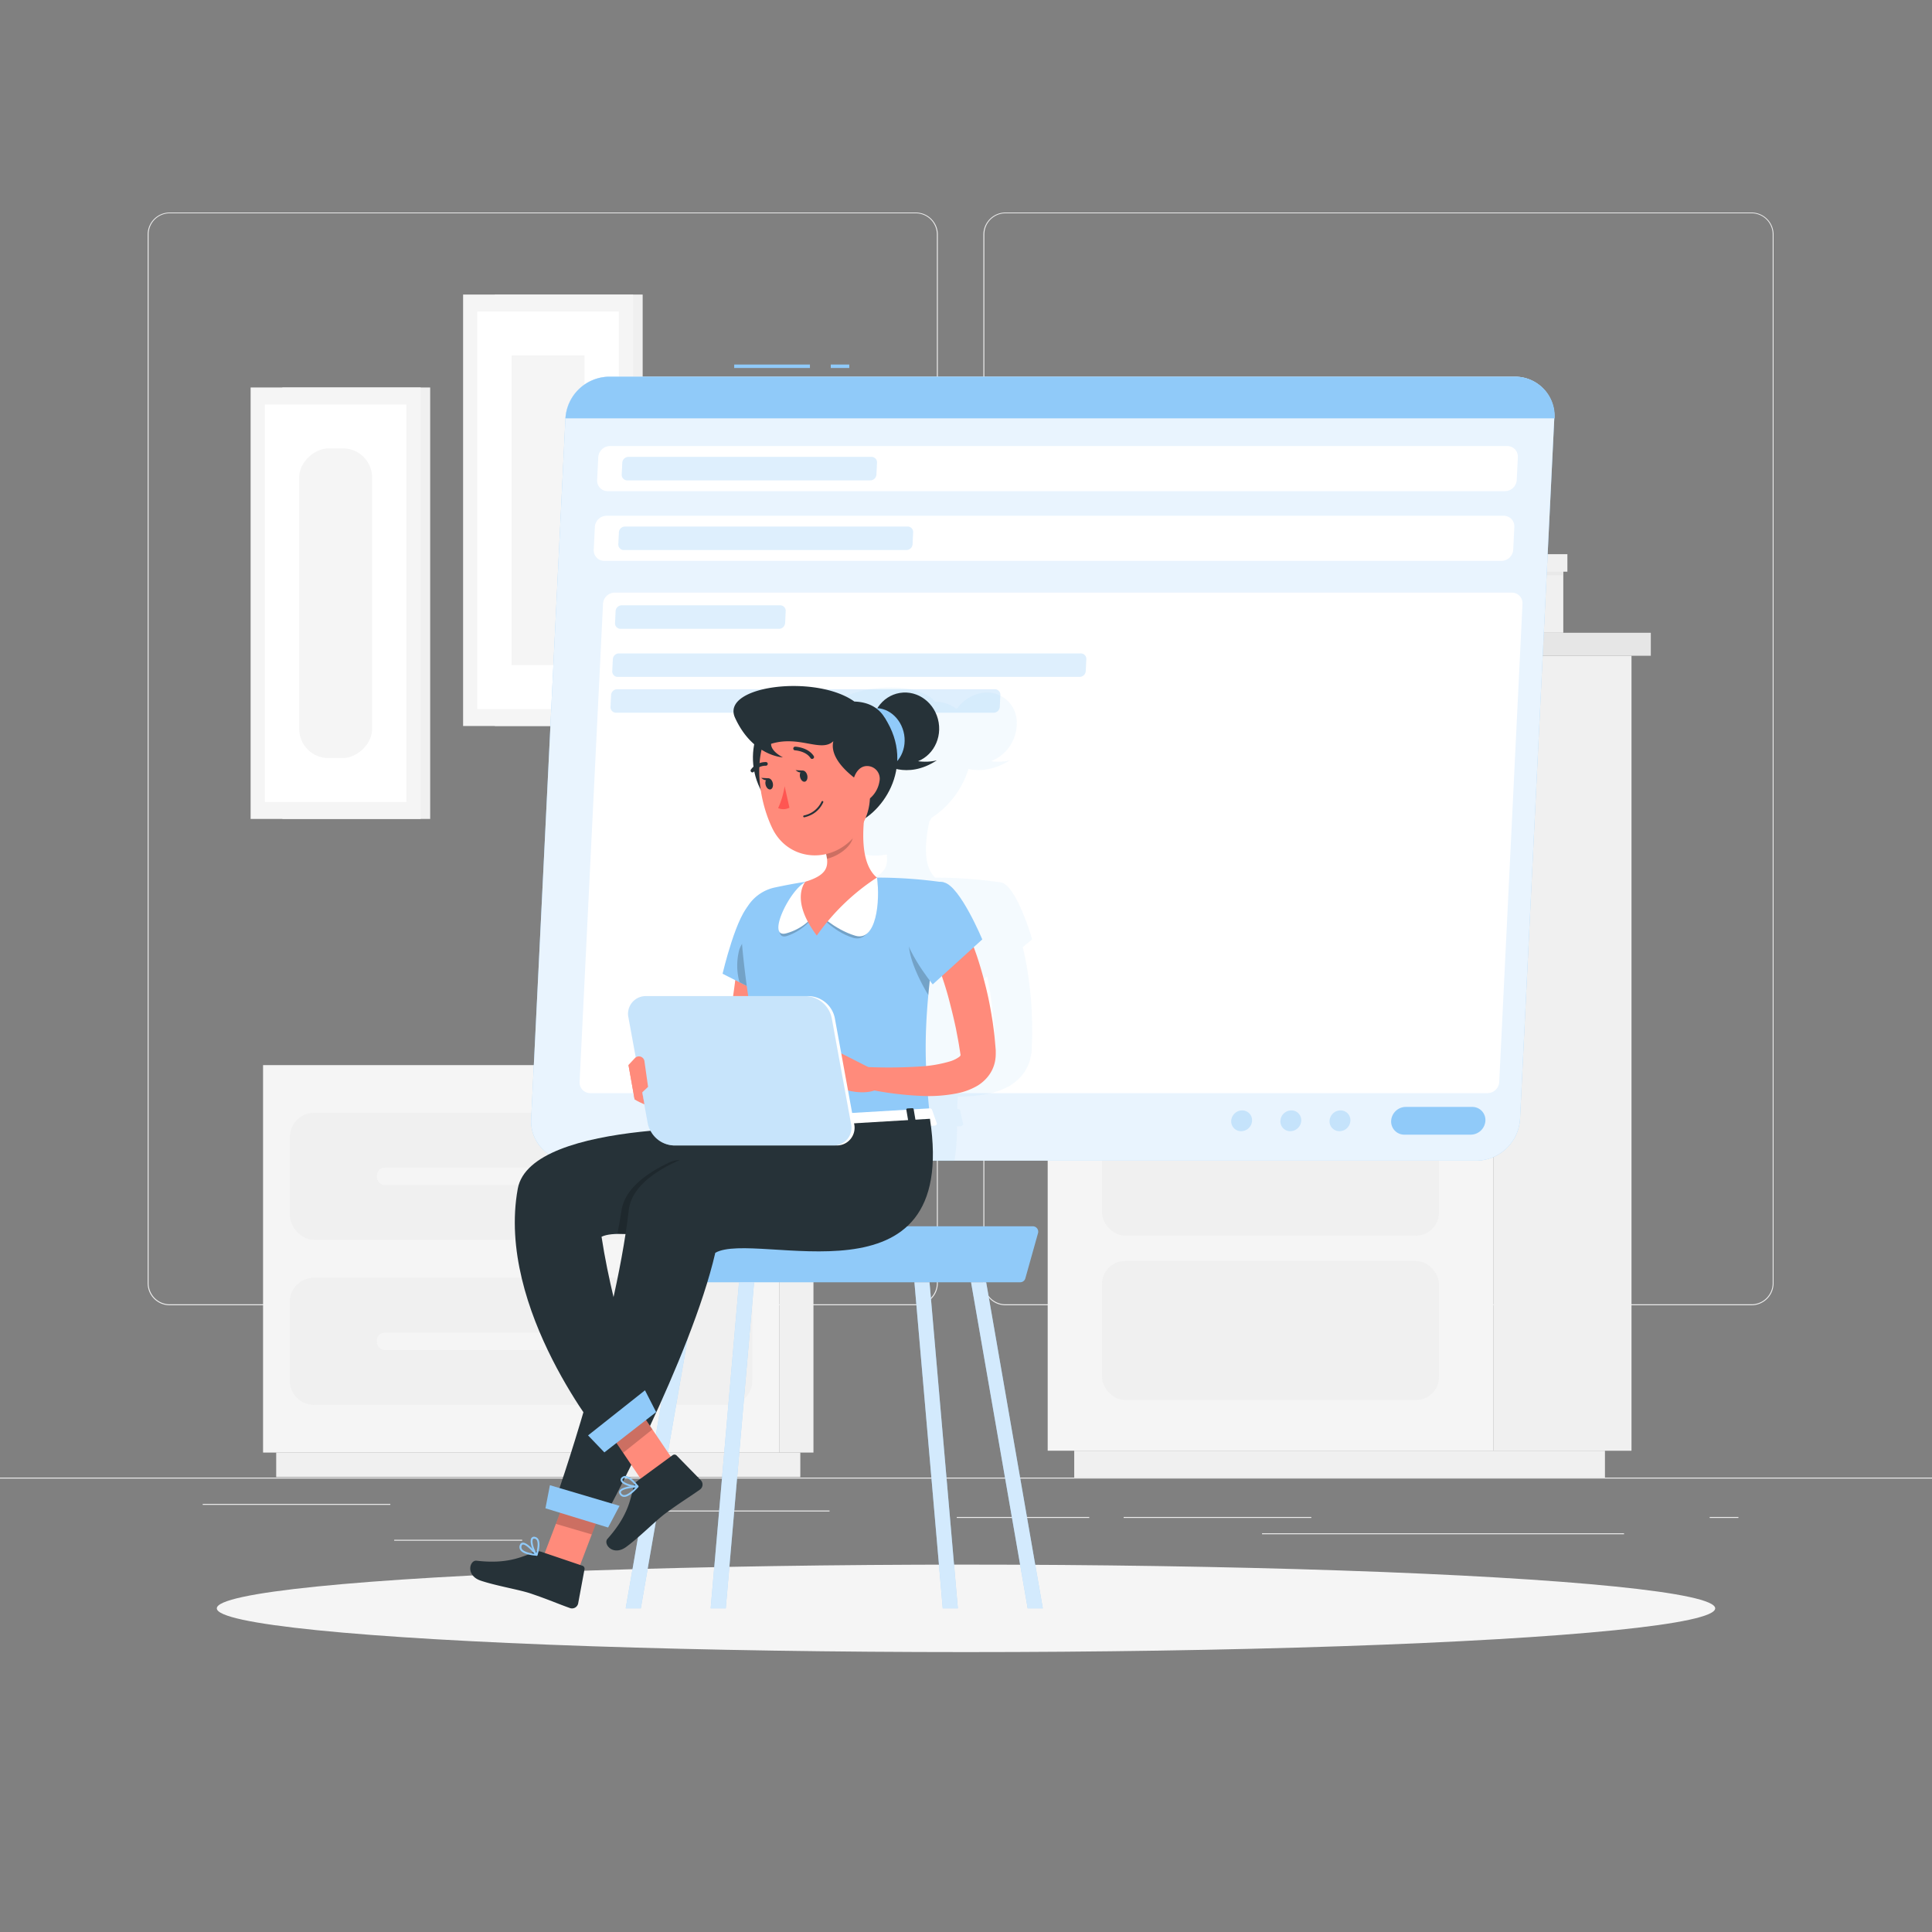 <svg xmlns="http://www.w3.org/2000/svg" viewBox="0 0 500 500"><rect x="0" y="0" width="500" height="500" fill="#808080" stroke="none"/><g id="freepik--background-complete--inject-8"><rect y="382.4" width="500" height="0.25" style="fill:#ebebeb"></rect><rect x="102.02" y="398.49" width="33.12" height="0.25" style="fill:#ebebeb"></rect><rect x="171.14" y="390.92" width="43.55" height="0.25" style="fill:#ebebeb"></rect><rect x="52.46" y="389.21" width="48.56" height="0.25" style="fill:#ebebeb"></rect><rect x="247.61" y="392.59" width="34.29" height="0.25" style="fill:#ebebeb"></rect><rect x="442.46" y="392.59" width="7.44" height="0.25" style="fill:#ebebeb"></rect><rect x="290.8" y="392.59" width="48.57" height="0.25" style="fill:#ebebeb"></rect><rect x="326.62" y="396.81" width="93.68" height="0.25" style="fill:#ebebeb"></rect><path d="M237,337.8H43.91a5.71,5.71,0,0,1-5.7-5.71V60.66A5.71,5.71,0,0,1,43.91,55H237a5.71,5.71,0,0,1,5.71,5.71V332.09A5.71,5.71,0,0,1,237,337.8ZM43.91,55.2a5.46,5.46,0,0,0-5.45,5.46V332.09a5.46,5.46,0,0,0,5.45,5.46H237a5.47,5.47,0,0,0,5.46-5.46V60.66A5.47,5.47,0,0,0,237,55.2Z" style="fill:#ebebeb"></path><path d="M453.31,337.8H260.21a5.72,5.72,0,0,1-5.71-5.71V60.66A5.72,5.72,0,0,1,260.21,55h193.1A5.71,5.71,0,0,1,459,60.66V332.09A5.71,5.71,0,0,1,453.31,337.8ZM260.21,55.2a5.47,5.47,0,0,0-5.46,5.46V332.09a5.47,5.47,0,0,0,5.46,5.46h193.1a5.47,5.47,0,0,0,5.46-5.46V60.66a5.47,5.47,0,0,0-5.46-5.46Z" style="fill:#ebebeb"></path><rect x="201.66" y="275.65" width="8.86" height="100.27" transform="translate(412.18 651.57) rotate(180)" style="fill:#f0f0f0"></rect><rect x="71.48" y="375.92" width="135.64" height="6.35" transform="translate(278.6 758.19) rotate(180)" style="fill:#f0f0f0"></rect><rect x="68.08" y="275.65" width="133.58" height="100.27" style="fill:#f5f5f5"></rect><rect x="75.04" y="287.99" width="119.65" height="32.88" rx="6.24" style="fill:#f0f0f0"></rect><path d="M81.28,330.69H188.46a6.24,6.24,0,0,1,6.24,6.24v20.41a6.23,6.23,0,0,1-6.23,6.23H81.28A6.24,6.24,0,0,1,75,357.34V336.93A6.24,6.24,0,0,1,81.28,330.69Z" style="fill:#f0f0f0"></path><rect x="97.56" y="302.18" width="74.62" height="4.51" rx="1.97" transform="translate(269.74 608.87) rotate(180)" style="fill:#f5f5f5"></rect><rect x="97.56" y="344.88" width="74.62" height="4.51" rx="1.97" transform="translate(269.74 694.27) rotate(180)" style="fill:#f5f5f5"></rect><rect x="386.46" y="169.7" width="35.77" height="205.74" transform="translate(808.69 545.15) rotate(180)" style="fill:#f0f0f0"></rect><rect x="278.01" y="375.45" width="137.35" height="6.95" transform="translate(693.37 757.84) rotate(180)" style="fill:#f0f0f0"></rect><rect x="271.14" y="169.7" width="115.32" height="205.74" style="fill:#f5f5f5"></rect><rect x="285.2" y="283.79" width="87.2" height="35.98" rx="5.95" style="fill:#f0f0f0"></rect><rect x="285.2" y="326.34" width="87.2" height="35.98" rx="5.95" style="fill:#f0f0f0"></rect><rect x="285.2" y="182.83" width="87.2" height="94.4" rx="5.95" style="fill:#f0f0f0"></rect><rect x="266.38" y="163.76" width="120.09" height="5.95" transform="translate(652.84 333.46) rotate(180)" style="fill:#f0f0f0"></rect><rect x="386.46" y="163.76" width="40.77" height="5.95" style="fill:#e6e6e6"></rect><rect x="337.3" y="133.54" width="29.69" height="30.21" style="fill:#f0f0f0"></rect><rect x="284.62" y="133.54" width="52.67" height="30.21" transform="translate(621.92 297.3) rotate(180)" style="fill:#f5f5f5"></rect><rect x="284.31" y="138.1" width="82.68" height="2.44" style="fill:#e6e6e6;opacity:0.7;mix-blend-mode:multiply"></rect><rect x="337.3" y="132.07" width="31.33" height="7.06" style="fill:#f0f0f0"></rect><rect x="282.99" y="132.07" width="54.31" height="7.06" transform="translate(620.28 271.19) rotate(180)" style="fill:#f5f5f5"></rect><rect x="385.53" y="144.37" width="19.05" height="19.39" style="fill:#f0f0f0"></rect><rect x="351.72" y="144.37" width="33.8" height="19.39" transform="translate(737.25 308.12) rotate(180)" style="fill:#f5f5f5"></rect><rect x="351.53" y="147.29" width="53.06" height="1.57" style="fill:#e6e6e6;opacity:0.7;mix-blend-mode:multiply"></rect><rect x="385.53" y="143.42" width="20.11" height="4.53" style="fill:#f0f0f0"></rect><rect x="350.67" y="143.42" width="34.86" height="4.53" transform="translate(736.2 291.37) rotate(180)" style="fill:#f5f5f5"></rect><rect x="128.06" y="76.24" width="38.26" height="111.66" transform="translate(294.38 264.13) rotate(180)" style="fill:#f0f0f0"></rect><rect x="119.85" y="76.24" width="44" height="111.66" transform="translate(283.7 264.13) rotate(180)" style="fill:#f5f5f5"></rect><rect x="90.41" y="113.75" width="102.88" height="36.63" transform="translate(9.78 273.91) rotate(-90)" style="fill:#fff"></rect><rect x="101.78" y="122.63" width="80.14" height="18.87" transform="translate(9.78 273.91) rotate(-90)" style="fill:#f5f5f5"></rect><rect x="73.08" y="100.29" width="38.26" height="111.66" transform="translate(184.41 312.23) rotate(180)" style="fill:#f0f0f0"></rect><rect x="64.86" y="100.29" width="44" height="111.66" transform="translate(173.72 312.23) rotate(180)" style="fill:#f5f5f5"></rect><rect x="35.42" y="137.8" width="102.88" height="36.63" transform="translate(-69.25 242.98) rotate(-90)" style="fill:#fff"></rect><rect x="46.79" y="146.68" width="80.15" height="18.87" rx="7.54" transform="translate(-69.25 242.98) rotate(-90)" style="fill:#f5f5f5"></rect><rect x="181.35" y="116.31" width="38.26" height="111.66" transform="translate(400.96 344.28) rotate(180)" style="fill:#f0f0f0"></rect><rect x="173.13" y="116.31" width="44" height="111.66" transform="translate(390.27 344.28) rotate(180)" style="fill:#f5f5f5"></rect><rect x="143.69" y="153.82" width="102.88" height="36.63" transform="translate(23 367.27) rotate(-90)" style="fill:#fff"></rect><rect x="155.06" y="162.7" width="80.15" height="18.87" rx="7.54" transform="translate(23 367.27) rotate(-90)" style="fill:#f5f5f5"></rect></g><g id="freepik--Shadow--inject-8"><ellipse id="freepik--path--inject-8" cx="250" cy="416.24" rx="193.89" ry="11.32" style="fill:#f5f5f5"></ellipse></g><g id="freepik--Email--inject-8"><path d="M382.12,300.38H147.72a10.2,10.2,0,0,1-10.25-10.77l8.87-181.35a11.47,11.47,0,0,1,11.3-10.77H392a10.19,10.19,0,0,1,10.25,10.77l-8.87,181.35A11.47,11.47,0,0,1,382.12,300.38Z" style="fill:#90CAF9"></path><path d="M382.12,300.38H147.72a10.2,10.2,0,0,1-10.25-10.77l8.87-181.35a11.47,11.47,0,0,1,11.3-10.77H392a10.19,10.19,0,0,1,10.25,10.77l-8.87,181.35A11.47,11.47,0,0,1,382.12,300.38Z" style="fill:#fff;opacity:0.8"></path><rect x="215" y="94.34" width="4.79" height="0.9" style="fill:#90CAF9"></rect><rect x="190.01" y="94.34" width="19.6" height="0.9" style="fill:#90CAF9"></rect><path d="M392,97.49H157.64a11.47,11.47,0,0,0-11.3,10.77h256A10.19,10.19,0,0,0,392,97.49Z" style="fill:#90CAF9"></path><path d="M389.5,127.11H157.29a2.72,2.72,0,0,1-2.75-2.89l.29-5.89a3.07,3.07,0,0,1,3-2.89H390.07a2.73,2.73,0,0,1,2.75,2.89l-.29,5.89A3.07,3.07,0,0,1,389.5,127.11Z" style="fill:#fff"></path><path d="M225.24,124.32h-62.9a1.43,1.43,0,0,1-1.44-1.51l.15-3.07a1.6,1.6,0,0,1,1.58-1.5h62.91a1.42,1.42,0,0,1,1.43,1.5l-.15,3.07A1.6,1.6,0,0,1,225.24,124.32Z" style="fill:#90CAF9;opacity:0.3"></path><path d="M388.61,145.15H156.41a2.73,2.73,0,0,1-2.75-2.9l.29-5.88a3.06,3.06,0,0,1,3-2.89h232.2a2.74,2.74,0,0,1,2.76,2.89l-.29,5.88A3.08,3.08,0,0,1,388.61,145.15Z" style="fill:#fff"></path><path d="M234.59,142.35H161.45a1.42,1.42,0,0,1-1.43-1.5l.15-3.07a1.6,1.6,0,0,1,1.58-1.51h73.14a1.41,1.41,0,0,1,1.43,1.51l-.15,3.07A1.59,1.59,0,0,1,234.59,142.35Z" style="fill:#90CAF9;opacity:0.3"></path><path d="M385,282.9H152.78A2.74,2.74,0,0,1,150,280l6.06-123.74a3.06,3.06,0,0,1,3-2.89h232.2a2.74,2.74,0,0,1,2.76,2.89L388,280A3.06,3.06,0,0,1,385,282.9Z" style="fill:#fff"></path><path d="M201.6,162.74h-41a1.42,1.42,0,0,1-1.43-1.51l.15-3.07a1.6,1.6,0,0,1,1.58-1.51h41a1.43,1.43,0,0,1,1.44,1.51l-.15,3.07A1.6,1.6,0,0,1,201.6,162.74Z" style="fill:#90CAF9;opacity:0.3"></path><path d="M279.4,175.18H159.88a1.41,1.41,0,0,1-1.43-1.5l.15-3.07a1.6,1.6,0,0,1,1.58-1.51H279.7a1.43,1.43,0,0,1,1.44,1.51l-.15,3.07A1.6,1.6,0,0,1,279.4,175.18Z" style="fill:#90CAF9;opacity:0.3"></path><path d="M257.16,184.45H159.43a1.42,1.42,0,0,1-1.43-1.51l.15-3.07a1.6,1.6,0,0,1,1.58-1.5h97.73a1.42,1.42,0,0,1,1.43,1.5l-.15,3.07A1.6,1.6,0,0,1,257.16,184.45Z" style="fill:#90CAF9;opacity:0.3"></path><path d="M363.45,293.65h17.2a3.83,3.83,0,0,0,3.77-3.59h0a3.39,3.39,0,0,0-3.41-3.59H363.8a3.82,3.82,0,0,0-3.77,3.59h0A3.4,3.4,0,0,0,363.45,293.65Z" style="fill:#90CAF9"></path><path d="M344.09,290.06a2.54,2.54,0,0,0,2.56,2.69,2.85,2.85,0,0,0,2.83-2.69,2.54,2.54,0,0,0-2.56-2.69A2.86,2.86,0,0,0,344.09,290.06Z" style="fill:#90CAF9;opacity:0.4"></path><path d="M331.37,290.06a2.54,2.54,0,0,0,2.56,2.69,2.86,2.86,0,0,0,2.83-2.69,2.54,2.54,0,0,0-2.57-2.69A2.85,2.85,0,0,0,331.37,290.06Z" style="fill:#90CAF9;opacity:0.4"></path><path d="M318.64,290.06a2.54,2.54,0,0,0,2.57,2.69,2.85,2.85,0,0,0,2.82-2.69,2.54,2.54,0,0,0-2.56-2.69A2.86,2.86,0,0,0,318.64,290.06Z" style="fill:#90CAF9;opacity:0.4"></path><path d="M267,271.85l0-.6.1-2.22c.06-1.48,0-2.95,0-4.43-.06-2.94-.23-5.87-.56-8.75s-.77-5.76-1.36-8.59c-.16-.72-.31-1.44-.49-2.15l2.44-2s-3.95-13.74-8-14.74l-.09,0a4.5,4.5,0,0,0-.81-.11A116.63,116.63,0,0,0,242,227.12c-3.11-3-2.63-9.05-1.51-14.44.2-.33.39-.66.56-1A23.29,23.29,0,0,0,250.64,199c2.47.57,6.19.54,10.77-2.24a13,13,0,0,1-4.92.23,10.54,10.54,0,0,0,6.65-10,7.73,7.73,0,0,0-9.09-7.66,9.94,9.94,0,0,0-6.3,4h-.4a8.87,8.87,0,0,0-5.35-1.71c-4.81-6.14-25.69-4.45-29.09,3.77-1.81,4.38-.62,7,1.4,8.48a18.3,18.3,0,0,0-.58,4.63,6.6,6.6,0,0,0-.74.69.46.46,0,0,0,0,.67.45.45,0,0,0,.45.06.54.54,0,0,0,.22-.15l.1-.09a16.68,16.68,0,0,0,1,4.68,32.68,32.68,0,0,0,1.75,10.12c2,5.64,7.53,7.88,13,6.63,0,.4.06.8.06,1.2h0c0,2.68-1.34,4.51-6.32,6-2.72.4-5.57.94-8.14,1.47a13.14,13.14,0,0,0-7.85,5.16c-3.81,4.1-8.56,17.12-8.56,17.12l3.13,1.7c-.34,1.32-.68,2.64-1,4a1.09,1.09,0,0,0-.05.17H178.36a5.31,5.31,0,0,0-5.34,5.64l.55,10.23a1.5,1.5,0,0,0-.25.19l-1.88,1.76.43,8.93a14.31,14.31,0,0,0,2.35,1.24l.26,5a5.75,5.75,0,0,0,.43,1.85c-11,1-17.08,3.79-18.58,7.73H247a54.85,54.85,0,0,0,.68-9l.86-.05c.47,0,.83-.34.71-.61l-.8-3.58a.67.67,0,0,0-.65-.27h-.05c0-1.08.08-2.15.12-3.2a36.89,36.89,0,0,0,7.7-.69,19.1,19.1,0,0,0,5.58-2,13,13,0,0,0,3-2.42,10.81,10.81,0,0,0,2.22-3.75,10.12,10.12,0,0,0,.47-2C267,272.46,267,272.16,267,271.85Zm-9.3,1.26a1.25,1.25,0,0,1-.45.45,9.26,9.26,0,0,1-2.69,1.19,32.08,32.08,0,0,1-6.14,1.12,141.69,141.69,0,0,1,3-18.52c.13-.59.27-1.2.41-1.81.06-.25.11-.5.17-.76s.16-.66.24-1c.39.61.64,1,.64,1l2.59-2.1c.38,1.88.75,3.78,1,5.71.36,2.61.66,5.25.88,7.9.07,1.33.19,2.66.23,4l.09,2.74S257.72,273,257.69,273.11Z" style="fill:#90CAF9;opacity:0.1"></path></g><g id="freepik--Character--inject-8"><path d="M264.06,331.85H165.78a1.4,1.4,0,0,1-1.35-1.78l0-.11c1.94-7,9.17-12.6,16.12-12.6h86.75a1.4,1.4,0,0,1,1.34,1.78l-3.28,11.69A1.38,1.38,0,0,1,264.06,331.85Z" style="fill:#90CAF9"></path><polygon points="265.97 416.24 269.88 416.24 255.22 331.85 251.31 331.85 265.97 416.24" style="fill:#90CAF9"></polygon><polygon points="265.97 416.24 269.88 416.24 255.22 331.85 251.31 331.85 265.97 416.24" style="fill:#fff;opacity:0.6"></polygon><polygon points="243.98 416.24 247.89 416.24 240.56 331.85 236.65 331.85 243.98 416.24" style="fill:#90CAF9"></polygon><polygon points="243.98 416.24 247.89 416.24 240.56 331.85 236.65 331.85 243.98 416.24" style="fill:#fff;opacity:0.6"></polygon><polygon points="165.84 416.24 161.93 416.24 176.59 331.85 180.5 331.85 165.84 416.24" style="fill:#90CAF9"></polygon><polygon points="165.84 416.24 161.93 416.24 176.59 331.85 180.5 331.85 165.84 416.24" style="fill:#fff;opacity:0.6"></polygon><polygon points="187.83 416.24 183.92 416.24 191.26 331.85 195.16 331.85 187.83 416.24" style="fill:#90CAF9"></polygon><polygon points="187.83 416.24 183.92 416.24 191.26 331.85 195.16 331.85 187.83 416.24" style="fill:#fff;opacity:0.6"></polygon><ellipse cx="234.38" cy="188.39" rx="8.68" ry="9.2" transform="translate(-27.69 40.92) rotate(-9.42)" style="fill:#263238"></ellipse><path d="M228.45,197.57s6.13,4.4,14-.8c-4.11,1.09-8.66-.65-8.66-.65Z" style="fill:#263238"></path><path d="M234,190.12c.73,4.38-1.84,8.46-5.73,9.1s-7.63-2.38-8.36-6.76,1.84-8.46,5.73-9.11S233.25,185.74,234,190.12Z" style="fill:#90CAF9"></path><path d="M220.11,213.56c7.78-2.05,17.22-15,8.84-27.82-3.17,0-11.85,2.93-11.85,2.93Z" style="fill:#263238"></path><path d="M199.87,183.82c-6,5.33-8.88,19.77,4.64,28.81,2.83-1.43,9.27-7.95,9.27-7.95Z" style="fill:#263238"></path><path d="M201.6,243.41c0,1.46-.11,2.72-.22,4.05s-.23,2.63-.38,3.93c-.27,2.62-.63,5.21-1.06,7.8a155.34,155.34,0,0,1-3.35,15.34l-1.09,3.78-1.2,3.75a11.33,11.33,0,0,1-8.42,7.82,19.46,19.46,0,0,1-9.31-.44,30.05,30.05,0,0,1-4-1.36,31.55,31.55,0,0,1-3.75-1.83l2-4.68c1.07.21,2.31.47,3.46.63s2.33.29,3.46.34a13.92,13.92,0,0,0,5.82-.68,2.9,2.9,0,0,0,1.33-1,2.72,2.72,0,0,0,.3-.59c0-.11.08-.24.12-.37a1.42,1.42,0,0,0,0-.22l.08-.3.91-3.58.83-3.61c1.06-4.82,1.92-9.69,2.62-14.58.36-2.44.66-4.89.94-7.34.13-1.22.25-2.45.35-3.66s.21-2.48.27-3.56Z" style="fill:#ff8b7b"></path><path d="M194.37,233.88C190.72,236.1,187,252,187,252l15.73,8s6.7-17.14,3.58-21.72C203,233.45,199.68,230.63,194.37,233.88Z" style="fill:#90CAF9"></path><path d="M191.32,245.81a16.08,16.08,0,0,0,.06,8.38L202.71,260s3.91-10,4.36-16.78C203.06,239.23,193.85,238.73,191.32,245.81Z" style="opacity:0.2"></path><path d="M172.78,282.23l-10.13-6.62,1.59,8.93s3.69,2.31,6,1.8Z" style="fill:#ff8b7b"></path><path d="M191.8,241.25c.58,8.84,2.5,24.66,8.24,50.69l40.67-2.4c-1.66-16.51-2.28-26.72,3.63-61.16a120.66,120.66,0,0,0-17.4-1.26,131.26,131.26,0,0,0-18.48,1.09c-2.66.4-5.43.94-7.94,1.47A11.06,11.06,0,0,0,191.8,241.25Z" style="fill:#90CAF9"></path><path d="M211.34,236s4,5.06,9.44,6.7,7-9.47,6.16-15.57C221.9,225.87,211.34,236,211.34,236Z" style="opacity:0.2"></path><path d="M211.34,236s4.51,4.53,10,6.16,6.46-8.93,5.64-15C221.9,225.87,211.34,236,211.34,236Z" style="fill:#fff"></path><path d="M211.34,236a14.21,14.21,0,0,1-7.46,6.16c-5.33,2,.35-11.72,4.58-13.94C213.5,227,211.34,236,211.34,236Z" style="opacity:0.2"></path><path d="M211.34,236a14,14,0,0,1-7.74,5.51c-5.44,1.63.63-11.07,4.86-13.29C213.5,227,211.34,236,211.34,236Z" style="fill:#fff"></path><path d="M241.18,287.12l1.26,3.58c.15.27-.16.58-.63.61l-41.87,2.47c-.36,0-.68-.14-.72-.37l-.58-3.62c0-.25.27-.48.67-.51l41.19-2.43A.75.75,0,0,1,241.18,287.12Z" style="fill:#fff"></path><path d="M235.78,292.06l1.11-.06c.22,0,.38-.14.35-.28l-.79-4.7c0-.14-.22-.24-.44-.22l-1.11.06c-.22,0-.38.14-.35.27l.79,4.7C235.37,292,235.56,292.07,235.78,292.06Z" style="fill:#263238"></path><path d="M203.07,294l1.1-.07c.22,0,.38-.13.36-.27l-.8-4.7c0-.14-.22-.24-.44-.23l-1.11.07c-.22,0-.38.14-.35.27l.79,4.7C202.65,293.9,202.85,294,203.07,294Z" style="fill:#263238"></path><path d="M219.36,293l1.1-.07c.22,0,.38-.13.36-.27L220,288c0-.14-.22-.24-.44-.23l-1.1.07c-.22,0-.38.14-.36.27l.79,4.7C218.94,292.94,219.14,293,219.36,293Z" style="fill:#263238"></path><path d="M243.45,233.7a16.15,16.15,0,0,0-7.87,8.15c-1.81,4.56,3.42,13.63,4.67,15.67C240.83,251.11,241.86,243.45,243.45,233.7Z" style="opacity:0.2"></path><path d="M224,208.66c-.81,6-1.47,14.74,2.93,18.46a57.23,57.23,0,0,0-15.54,15c-7.09-9.37-2.94-13.94-2.94-13.94,6.54-2,6.21-4.65,4.78-9.2Z" style="fill:#ff8b7b"></path><path d="M219.62,212.89,213.25,219a19,19,0,0,1,.76,3.24c2.51-.51,6.36-2.91,6.75-5.69C220.94,215.24,219.87,213.49,219.62,212.89Z" style="opacity:0.2"></path><path d="M223.81,194.62c1.58,9.83,2.45,13.95-1.33,20-5.69,9.14-18.11,8.93-22.59-.23-4-8.25-5.94-22.94,2.68-28.93A13.59,13.59,0,0,1,223.81,194.62Z" style="fill:#ff8b7b"></path><path d="M221.11,181.56c-10-7.17-34.68-4.13-30.89,4.18,4.56,10,12.39,10.26,12.39,10.26s-3.12-1.5-3.05-3.5c7.33-2.28,12.94,2.33,16.11-.68-1.39,5.68,7.72,11.05,7.72,11.05a24,24,0,0,0,6-8C231.55,189.93,229.83,181.83,221.11,181.56Z" style="fill:#263238"></path><path d="M208.92,200.66c.17.79-.1,1.52-.62,1.64s-1.07-.43-1.25-1.22.1-1.53.61-1.64S208.74,199.87,208.92,200.66Z" style="fill:#263238"></path><path d="M200,202.66c.18.79-.1,1.52-.61,1.64s-1.08-.43-1.26-1.22.1-1.52.62-1.64S199.82,201.87,200,202.66Z" style="fill:#263238"></path><path d="M199,201.43l-2-.12S198.26,202.57,199,201.43Z" style="fill:#263238"></path><path d="M203.06,203.47a21.41,21.41,0,0,1-1.68,5.67,3.46,3.46,0,0,0,2.93-.11Z" style="fill:#ff5652"></path><path d="M209.31,211.16a7.25,7.25,0,0,1-1.14.35.24.24,0,1,1-.11-.47,6.41,6.41,0,0,0,4.55-3.58.24.24,0,0,1,.31-.14.23.23,0,0,1,.14.3A6.65,6.65,0,0,1,209.31,211.16Z" style="fill:#263238"></path><path d="M227.6,202.23a7.27,7.27,0,0,1-2.9,4.74c-2.08,1.49-4-.16-4.13-2.57-.14-2.17.78-5.56,3.21-6.09A3.27,3.27,0,0,1,227.6,202.23Z" style="fill:#ff8b7b"></path><path d="M210.28,196.39a.46.46,0,0,1-.52-.2c-1.19-1.85-4-2-4-2a.47.47,0,0,1-.46-.49.48.48,0,0,1,.5-.46c.13,0,3.35.17,4.8,2.43a.47.47,0,0,1-.14.65A.42.42,0,0,1,210.28,196.39Z" style="fill:#263238"></path><path d="M194.91,199.86a.47.47,0,0,1-.55-.73,4.71,4.71,0,0,1,3.9-1.91.47.47,0,0,1,.43.51.49.49,0,0,1-.51.44,3.73,3.73,0,0,0-3.07,1.54A.43.43,0,0,1,194.91,199.86Z" style="fill:#263238"></path><polygon points="149.24 407.38 140.39 403.46 148.99 380.92 157.83 384.84 149.24 407.38" style="fill:#ff8b7b"></polygon><path d="M140.05,401.59l10.68,3.62a.8.8,0,0,1,.54.91L149.62,415a1.62,1.62,0,0,1-2.1,1.17c-3.7-1.33-5.42-2.15-10.11-3.75-2.89-1-9-2-13-3.35s-2.86-5.37-1.08-5.16c8,.93,11.74-1,15-2.25A2.6,2.6,0,0,1,140.05,401.59Z" style="fill:#263238"></path><g style="opacity:0.2"><polygon points="157.83 384.85 148.98 380.93 143.86 394.38 153.16 397.11 157.83 384.85"></polygon></g><path d="M219.47,290.8s-54.6,3.92-56.75,22.44c-3.67,31.51-19,75.05-19,75.05L156,393.51s22.78-41.93,29.12-69.29c10.57-6,63.24,15.44,55.55-34.68Z" style="fill:#263238"></path><polygon points="157.38 395.32 141.16 390.35 142.32 384.37 160.34 389.71 157.38 395.32" style="fill:#90CAF9"></polygon><path d="M134.66,401.14l-.06-.1a1.35,1.35,0,0,1,0-1.32.77.77,0,0,1,.66-.48c1.28-.13,3.53,2.71,3.78,3a.21.21,0,0,1,0,.26.23.23,0,0,1-.23.12C137.58,402.54,135.36,402.18,134.66,401.14Zm3.68,1c-.94-1.11-2.33-2.48-3-2.41a.34.34,0,0,0-.29.22.9.9,0,0,0,0,.88C135.34,401.42,136.57,401.89,138.34,402.12Z" style="fill:#90CAF9"></path><path d="M138.48,402.28c-.69-1-1.48-3.26-1-4.16a.84.84,0,0,1,1-.37,1.24,1.24,0,0,1,.85.63c.73,1.26-.19,4-.23,4.12a.22.22,0,0,1-.18.15.23.23,0,0,1-.22-.07A2.89,2.89,0,0,1,138.48,402.28Zm.41-3.73a.73.73,0,0,0-.49-.33c-.3-.06-.41,0-.47.14-.35.61.21,2.52.87,3.54.25-.93.56-2.53.13-3.29Z" style="fill:#90CAF9"></path><polygon points="175 379.05 166.71 384.04 153.2 364.05 161.49 359.06 175 379.05" style="fill:#ff8b7b"></polygon><path d="M165,383.24l9.1-6.66a.8.8,0,0,1,1,.09l6.3,6.44a1.61,1.61,0,0,1-.25,2.39c-3.21,2.26-4.87,3.19-8.87,6.12-2.46,1.8-6.83,6.25-10.23,8.73s-6-.74-4.85-2.08c5.35-6,5.94-10.18,6.76-13.54A2.63,2.63,0,0,1,165,383.24Z" style="fill:#263238"></path><g style="opacity:0.2"><polygon points="161.49 359.07 153.2 364.06 161.26 375.98 168.84 369.93 161.49 359.07"></polygon></g><path d="M195,291.94s-57.65-2.65-61,15.69c-5.71,31.21,22.18,65,22.18,65l11.36-7.08s-8.59-24-11.86-45.48c10.94-5.28,69.72,21.27,65.3-29.24Z" style="fill:#263238"></path><path d="M175.93,300.22a6.22,6.22,0,0,0-2.68.61c-6.66,3.14-11.58,7.19-12.4,12.41-.31,2-.67,4-1.07,6.07.66,0,1.36,0,2.11,0,.32-2.07.6-4.11.83-6.1.64-5.56,6-9.8,13.21-13Z" style="opacity:0.2"></path><polygon points="169.81 365.45 156.41 375.88 152.19 371.48 166.92 359.81 169.81 365.45" style="fill:#90CAF9"></polygon><path d="M161.51,387.39h-.12a1.36,1.36,0,0,1-1.06-.79.82.82,0,0,1,0-.82c.64-1.11,4.26-1.32,4.67-1.35a.23.23,0,0,1,.22.14.25.25,0,0,1,0,.26C164.33,385.81,162.76,387.42,161.51,387.39Zm2.92-2.44c-1.45.13-3.37.48-3.7,1.07a.33.33,0,0,0,0,.36.87.87,0,0,0,.69.53C162.13,387,163.22,386.26,164.43,385Z" style="fill:#90CAF9"></path><path d="M164.64,384.92c-1.24,0-3.52-.66-3.95-1.6a.82.82,0,0,1,.25-1,1.27,1.27,0,0,1,1-.34c1.45.14,3.17,2.46,3.24,2.56a.26.26,0,0,1,0,.24.27.27,0,0,1-.19.14A2.31,2.31,0,0,1,164.64,384.92Zm-2.82-2.48a.77.77,0,0,0-.55.22c-.23.21-.2.35-.15.46.29.64,2.17,1.28,3.39,1.33-.61-.75-1.75-1.92-2.61-2Z" style="fill:#90CAF9"></path><path d="M207.9,199.43l-2-.12S207.19,200.57,207.9,199.43Z" style="fill:#263238"></path><path d="M226.67,277.16,217,272.25l2.33,9.94s6.2,1.73,9.09-1.28Z" style="fill:#ff8b7b"></path><path d="M249.33,238.76c.42.83.71,1.47,1,2.18s.59,1.4.87,2.1c.56,1.4,1.08,2.81,1.57,4.22.95,2.83,1.75,5.7,2.46,8.59s1.24,5.81,1.69,8.75c.2,1.48.41,2.95.54,4.43l.19,2.22.05.6c0,.31,0,.61,0,.93a10.59,10.59,0,0,1-.21,2,9.12,9.12,0,0,1-1.75,3.75,10.45,10.45,0,0,1-2.72,2.42,16.82,16.82,0,0,1-5.31,2,38.51,38.51,0,0,1-9.43.66A84.63,84.63,0,0,1,220.87,281l.86-5a127.53,127.53,0,0,0,16.47,0,34,34,0,0,0,7.46-1.26,8.15,8.15,0,0,0,2.54-1.19,1.06,1.06,0,0,0,.39-.45c0-.09,0-.06,0-.1l-.44-2.74c-.22-1.34-.5-2.67-.74-4-.56-2.65-1.21-5.29-1.9-7.9s-1.55-5.19-2.45-7.73c-.44-1.28-.91-2.54-1.4-3.78l-.75-1.84c-.24-.58-.53-1.25-.73-1.69Z" style="fill:#ff8b7b"></path><path d="M244.34,228.38c4.15,1,9.87,14.74,9.87,14.74l-12.82,11.64S232.61,244,234,238.62C235.47,233,239.61,227.24,244.34,228.38Z" style="fill:#90CAF9"></path><polygon points="208.73 273.88 211.13 282.09 219.34 282.19 217.01 272.25 208.73 273.88" style="fill:#ff8b7b"></polygon><path d="M216.38,296.44h-42a7.11,7.11,0,0,1-6.67-5.64l-5-27.37a4.58,4.58,0,0,1,4.61-5.64h42.05a7.11,7.11,0,0,1,6.67,5.64l5,27.37A4.58,4.58,0,0,1,216.38,296.44Z" style="fill:#fff"></path><path d="M215.63,296.44h-41.3a7.11,7.11,0,0,1-6.67-5.64l-5-27.37a4.58,4.58,0,0,1,4.61-5.64h41.3a7.11,7.11,0,0,1,6.67,5.64l5,27.37A4.58,4.58,0,0,1,215.63,296.44Z" style="fill:#90CAF9;opacity:0.5"></path><path d="M162.65,275.61l1.59,8.93,3.48-3.26-.94-6.65a1.44,1.44,0,0,0-2.48-.78Z" style="fill:#ff8b7b"></path></g></svg>